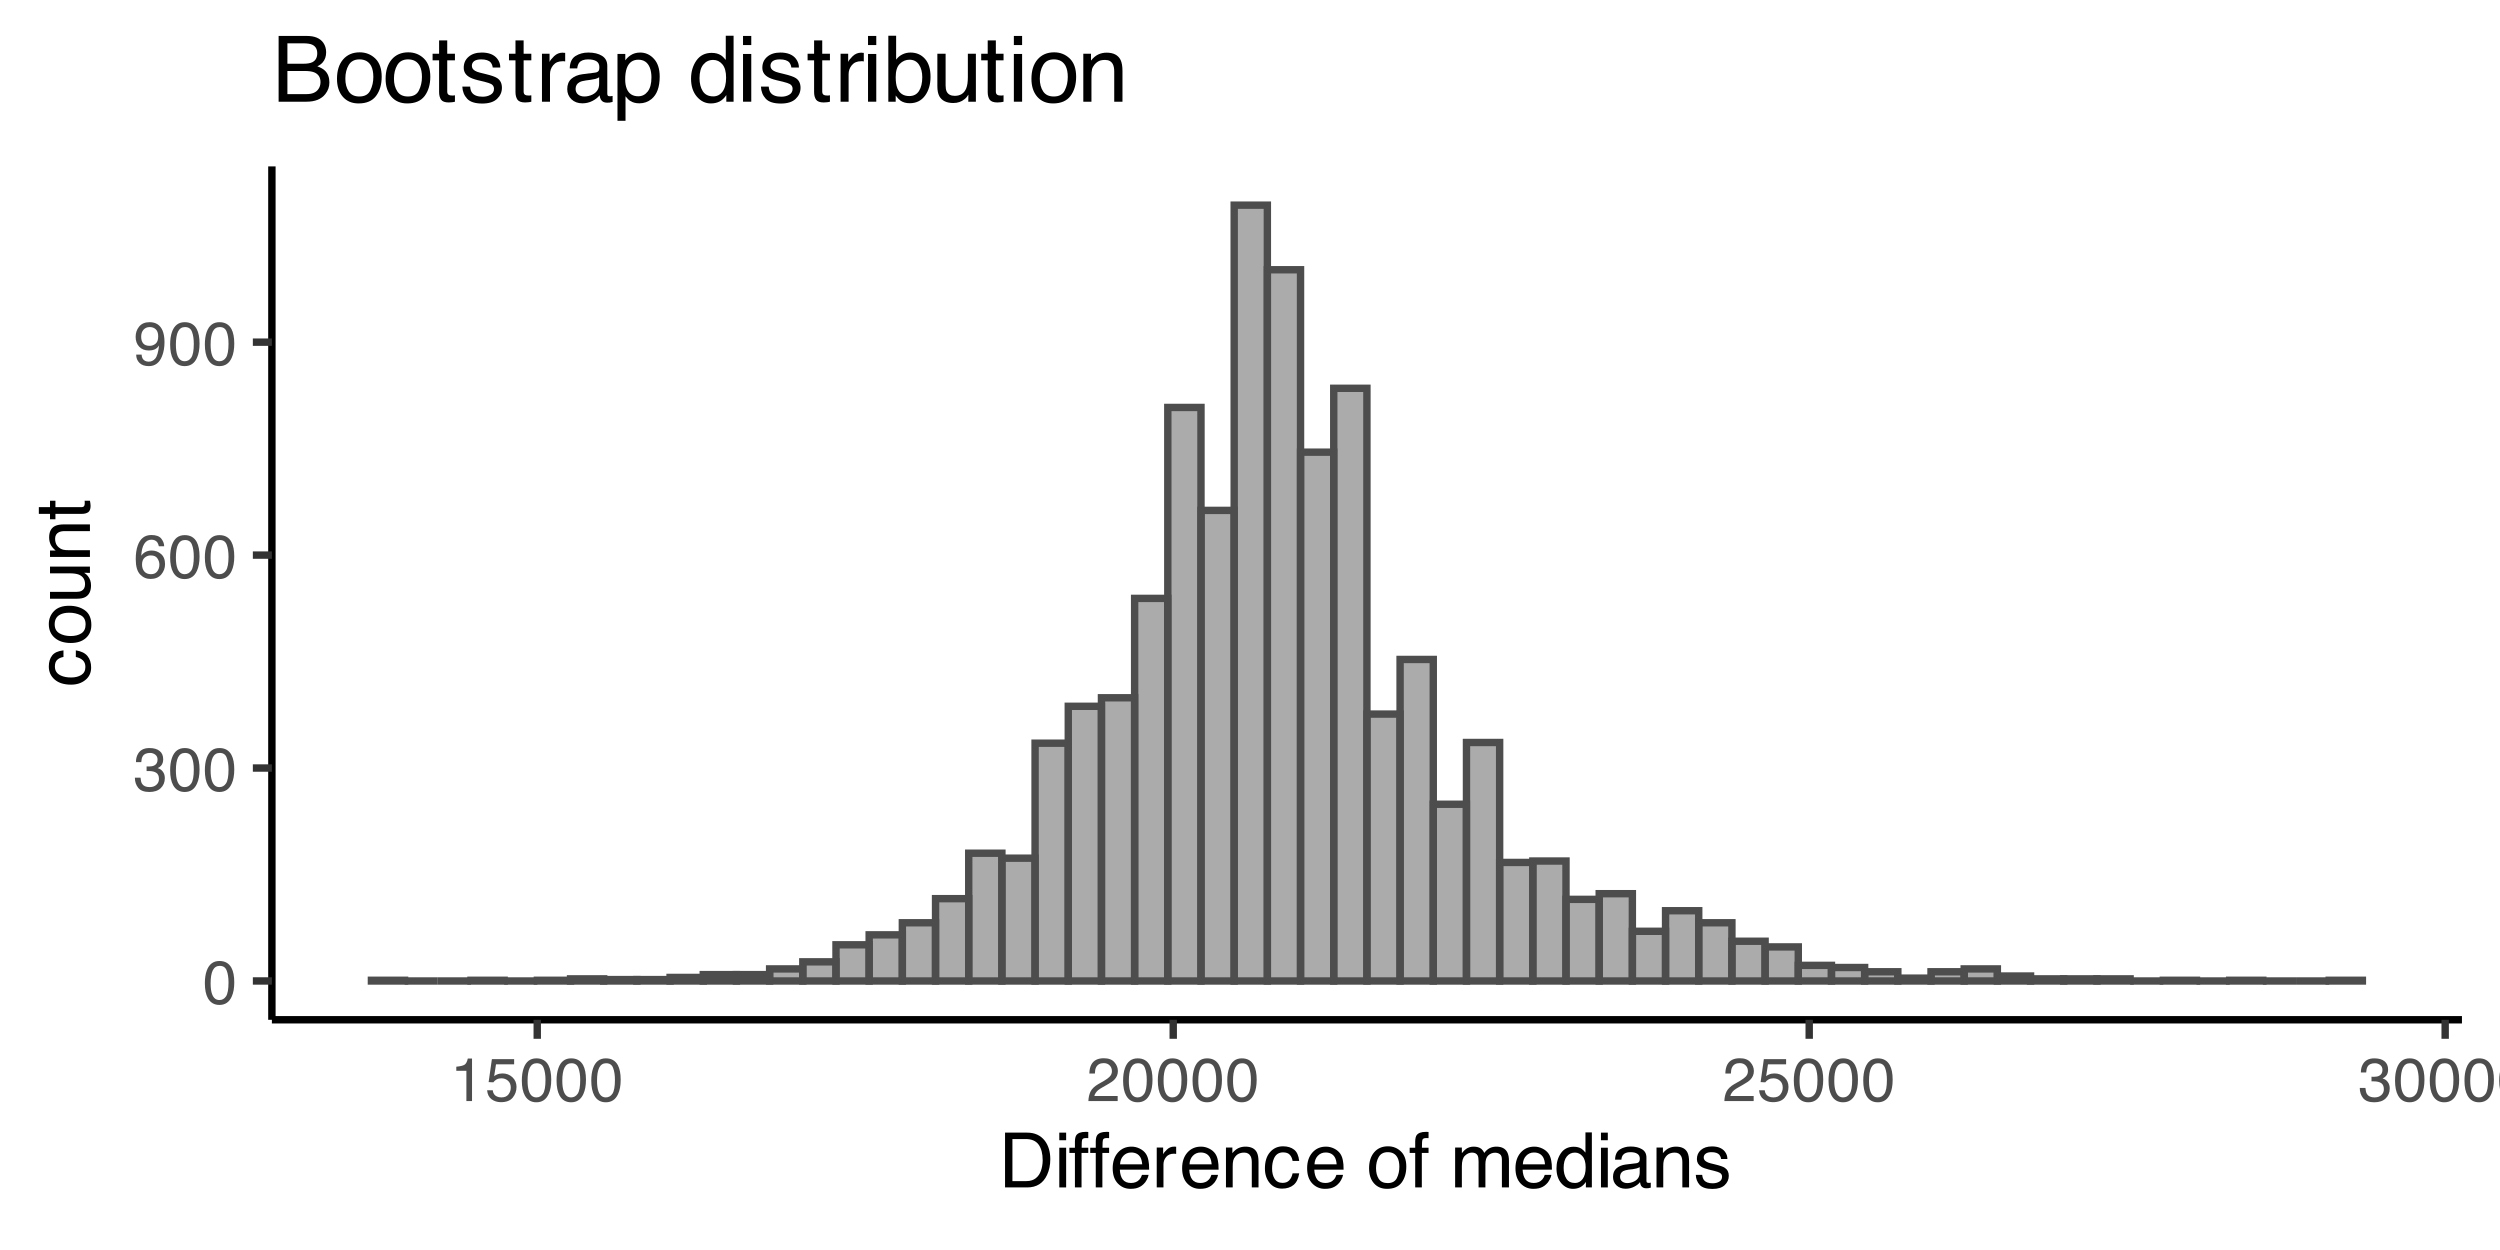 <?xml version="1.0" encoding="UTF-8"?>
<svg xmlns="http://www.w3.org/2000/svg" xmlns:xlink="http://www.w3.org/1999/xlink" width="360" height="180" viewBox="0 0 360 180">
<defs>
<g>
<g id="glyph-0-0">
<path d="M 0.281 0 L 0.281 -6.312 L 5.297 -6.312 L 5.297 0 Z M 4.5 -0.797 L 4.5 -5.516 L 1.078 -5.516 L 1.078 -0.797 Z M 4.5 -0.797 "/>
</g>
<g id="glyph-0-1">
<path d="M 2.375 -6.156 C 3.176 -6.156 3.754 -5.828 4.109 -5.172 C 4.379 -4.66 4.516 -3.961 4.516 -3.078 C 4.516 -2.242 4.391 -1.555 4.141 -1.016 C 3.785 -0.223 3.195 0.172 2.375 0.172 C 1.633 0.172 1.082 -0.148 0.719 -0.797 C 0.426 -1.328 0.281 -2.047 0.281 -2.953 C 0.281 -3.648 0.367 -4.25 0.547 -4.75 C 0.879 -5.688 1.488 -6.156 2.375 -6.156 Z M 2.375 -0.531 C 2.77 -0.531 3.086 -0.707 3.328 -1.062 C 3.566 -1.426 3.688 -2.086 3.688 -3.047 C 3.688 -3.754 3.598 -4.332 3.422 -4.781 C 3.254 -5.227 2.922 -5.453 2.422 -5.453 C 1.973 -5.453 1.641 -5.238 1.422 -4.812 C 1.211 -4.383 1.109 -3.754 1.109 -2.922 C 1.109 -2.297 1.176 -1.789 1.312 -1.406 C 1.52 -0.82 1.875 -0.531 2.375 -0.531 Z M 2.375 -0.531 "/>
</g>
<g id="glyph-0-2">
<path d="M 2.281 0.172 C 1.551 0.172 1.02 -0.023 0.688 -0.422 C 0.363 -0.828 0.203 -1.316 0.203 -1.891 L 1.016 -1.891 C 1.047 -1.492 1.117 -1.203 1.234 -1.016 C 1.441 -0.691 1.805 -0.531 2.328 -0.531 C 2.734 -0.531 3.055 -0.641 3.297 -0.859 C 3.547 -1.078 3.672 -1.359 3.672 -1.703 C 3.672 -2.129 3.539 -2.426 3.281 -2.594 C 3.031 -2.758 2.672 -2.844 2.203 -2.844 C 2.148 -2.844 2.098 -2.844 2.047 -2.844 C 1.992 -2.844 1.941 -2.844 1.891 -2.844 L 1.891 -3.516 C 1.973 -3.516 2.039 -3.508 2.094 -3.5 C 2.145 -3.5 2.203 -3.5 2.266 -3.5 C 2.555 -3.5 2.797 -3.547 2.984 -3.641 C 3.305 -3.797 3.469 -4.082 3.469 -4.5 C 3.469 -4.801 3.359 -5.035 3.141 -5.203 C 2.922 -5.367 2.672 -5.453 2.391 -5.453 C 1.867 -5.453 1.508 -5.281 1.312 -4.938 C 1.207 -4.75 1.145 -4.477 1.125 -4.125 L 0.359 -4.125 C 0.359 -4.582 0.453 -4.973 0.641 -5.297 C 0.953 -5.867 1.504 -6.156 2.297 -6.156 C 2.93 -6.156 3.422 -6.016 3.766 -5.734 C 4.109 -5.461 4.281 -5.062 4.281 -4.531 C 4.281 -4.145 4.176 -3.836 3.969 -3.609 C 3.844 -3.461 3.68 -3.348 3.484 -3.266 C 3.805 -3.172 4.055 -3 4.234 -2.75 C 4.422 -2.5 4.516 -2.191 4.516 -1.828 C 4.516 -1.234 4.316 -0.75 3.922 -0.375 C 3.535 -0.008 2.988 0.172 2.281 0.172 Z M 2.281 0.172 "/>
</g>
<g id="glyph-0-3">
<path d="M 2.578 -6.172 C 3.266 -6.172 3.742 -5.992 4.016 -5.641 C 4.285 -5.285 4.422 -4.922 4.422 -4.547 L 3.656 -4.547 C 3.602 -4.785 3.531 -4.973 3.438 -5.109 C 3.25 -5.367 2.961 -5.5 2.578 -5.5 C 2.148 -5.5 1.805 -5.297 1.547 -4.891 C 1.297 -4.492 1.156 -3.926 1.125 -3.188 C 1.301 -3.445 1.523 -3.641 1.797 -3.766 C 2.047 -3.879 2.32 -3.938 2.625 -3.938 C 3.133 -3.938 3.582 -3.77 3.969 -3.438 C 4.352 -3.113 4.547 -2.625 4.547 -1.969 C 4.547 -1.414 4.363 -0.922 4 -0.484 C 3.633 -0.055 3.117 0.156 2.453 0.156 C 1.867 0.156 1.367 -0.062 0.953 -0.5 C 0.535 -0.938 0.328 -1.672 0.328 -2.703 C 0.328 -3.461 0.422 -4.109 0.609 -4.641 C 0.961 -5.66 1.617 -6.172 2.578 -6.172 Z M 2.516 -0.531 C 2.922 -0.531 3.223 -0.664 3.422 -0.938 C 3.629 -1.207 3.734 -1.531 3.734 -1.906 C 3.734 -2.219 3.641 -2.516 3.453 -2.797 C 3.273 -3.086 2.953 -3.234 2.484 -3.234 C 2.148 -3.234 1.859 -3.125 1.609 -2.906 C 1.359 -2.688 1.234 -2.352 1.234 -1.906 C 1.234 -1.52 1.344 -1.191 1.562 -0.922 C 1.789 -0.66 2.109 -0.531 2.516 -0.531 Z M 2.516 -0.531 "/>
</g>
<g id="glyph-0-4">
<path d="M 1.172 -1.484 C 1.191 -1.055 1.352 -0.758 1.656 -0.594 C 1.82 -0.508 2 -0.469 2.188 -0.469 C 2.562 -0.469 2.879 -0.617 3.141 -0.922 C 3.398 -1.234 3.582 -1.863 3.688 -2.812 C 3.52 -2.539 3.305 -2.348 3.047 -2.234 C 2.797 -2.129 2.523 -2.078 2.234 -2.078 C 1.641 -2.078 1.172 -2.258 0.828 -2.625 C 0.484 -2.988 0.312 -3.461 0.312 -4.047 C 0.312 -4.609 0.477 -5.098 0.812 -5.516 C 1.156 -5.941 1.66 -6.156 2.328 -6.156 C 3.223 -6.156 3.844 -5.754 4.188 -4.953 C 4.375 -4.504 4.469 -3.945 4.469 -3.281 C 4.469 -2.531 4.352 -1.863 4.125 -1.281 C 3.75 -0.312 3.113 0.172 2.219 0.172 C 1.625 0.172 1.172 0.016 0.859 -0.297 C 0.547 -0.609 0.391 -1.004 0.391 -1.484 Z M 2.344 -2.75 C 2.645 -2.75 2.922 -2.848 3.172 -3.047 C 3.43 -3.254 3.562 -3.609 3.562 -4.109 C 3.562 -4.566 3.445 -4.906 3.219 -5.125 C 2.988 -5.344 2.695 -5.453 2.344 -5.453 C 1.969 -5.453 1.664 -5.32 1.438 -5.062 C 1.219 -4.812 1.109 -4.477 1.109 -4.062 C 1.109 -3.656 1.207 -3.332 1.406 -3.094 C 1.602 -2.863 1.914 -2.75 2.344 -2.75 Z M 2.344 -2.75 "/>
</g>
<g id="glyph-0-5">
<path d="M 0.844 -4.359 L 0.844 -4.953 C 1.395 -5.004 1.781 -5.094 2 -5.219 C 2.227 -5.344 2.395 -5.645 2.5 -6.125 L 3.109 -6.125 L 3.109 0 L 2.297 0 L 2.297 -4.359 Z M 0.844 -4.359 "/>
</g>
<g id="glyph-0-6">
<path d="M 1.094 -1.562 C 1.133 -1.125 1.336 -0.82 1.703 -0.656 C 1.879 -0.57 2.094 -0.531 2.344 -0.531 C 2.801 -0.531 3.141 -0.676 3.359 -0.969 C 3.578 -1.258 3.688 -1.582 3.688 -1.938 C 3.688 -2.363 3.555 -2.691 3.297 -2.922 C 3.035 -3.16 2.719 -3.281 2.344 -3.281 C 2.082 -3.281 1.852 -3.227 1.656 -3.125 C 1.469 -3.02 1.305 -2.879 1.172 -2.703 L 0.5 -2.734 L 0.969 -6.047 L 4.172 -6.047 L 4.172 -5.297 L 1.562 -5.297 L 1.297 -3.594 C 1.43 -3.695 1.566 -3.773 1.703 -3.828 C 1.93 -3.93 2.195 -3.984 2.5 -3.984 C 3.062 -3.984 3.535 -3.801 3.922 -3.438 C 4.316 -3.07 4.516 -2.609 4.516 -2.047 C 4.516 -1.461 4.332 -0.945 3.969 -0.5 C 3.613 -0.062 3.047 0.156 2.266 0.156 C 1.754 0.156 1.305 0.016 0.922 -0.266 C 0.547 -0.547 0.332 -0.977 0.281 -1.562 Z M 1.094 -1.562 "/>
</g>
<g id="glyph-0-7">
<path d="M 0.281 0 C 0.301 -0.531 0.406 -0.988 0.594 -1.375 C 0.789 -1.77 1.164 -2.129 1.719 -2.453 L 2.547 -2.922 C 2.91 -3.141 3.164 -3.328 3.312 -3.484 C 3.551 -3.711 3.672 -3.984 3.672 -4.297 C 3.672 -4.648 3.562 -4.93 3.344 -5.141 C 3.133 -5.359 2.848 -5.469 2.484 -5.469 C 1.961 -5.469 1.598 -5.266 1.391 -4.859 C 1.285 -4.648 1.227 -4.352 1.219 -3.969 L 0.422 -3.969 C 0.43 -4.5 0.531 -4.938 0.719 -5.281 C 1.051 -5.875 1.645 -6.172 2.5 -6.172 C 3.195 -6.172 3.707 -5.977 4.031 -5.594 C 4.363 -5.219 4.531 -4.797 4.531 -4.328 C 4.531 -3.836 4.352 -3.414 4 -3.062 C 3.801 -2.863 3.441 -2.617 2.922 -2.328 L 2.344 -2 C 2.062 -1.844 1.836 -1.695 1.672 -1.562 C 1.391 -1.312 1.211 -1.035 1.141 -0.734 L 4.5 -0.734 L 4.5 0 Z M 0.281 0 "/>
</g>
<g id="glyph-1-0">
<path d="M 0.359 0 L 0.359 -7.891 L 6.625 -7.891 L 6.625 0 Z M 5.625 -0.984 L 5.625 -6.906 L 1.344 -6.906 L 1.344 -0.984 Z M 5.625 -0.984 "/>
</g>
<g id="glyph-1-1">
<path d="M 3.875 -0.906 C 4.227 -0.906 4.523 -0.945 4.766 -1.031 C 5.172 -1.164 5.508 -1.43 5.781 -1.828 C 5.988 -2.148 6.141 -2.562 6.234 -3.062 C 6.285 -3.352 6.312 -3.629 6.312 -3.891 C 6.312 -4.859 6.117 -5.613 5.734 -6.156 C 5.348 -6.695 4.723 -6.969 3.859 -6.969 L 1.953 -6.969 L 1.953 -0.906 Z M 0.891 -7.891 L 4.078 -7.891 C 5.16 -7.891 6.004 -7.504 6.609 -6.734 C 7.141 -6.035 7.406 -5.145 7.406 -4.062 C 7.406 -3.227 7.25 -2.473 6.938 -1.797 C 6.383 -0.598 5.43 0 4.078 0 L 0.891 0 Z M 0.891 -7.891 "/>
</g>
<g id="glyph-1-2">
<path d="M 0.703 -5.719 L 1.688 -5.719 L 1.688 0 L 0.703 0 Z M 0.703 -7.891 L 1.688 -7.891 L 1.688 -6.797 L 0.703 -6.797 Z M 0.703 -7.891 "/>
</g>
<g id="glyph-1-3">
<path d="M 0.953 -6.625 C 0.961 -7.031 1.031 -7.328 1.156 -7.516 C 1.383 -7.836 1.82 -8 2.469 -8 C 2.531 -8 2.594 -8 2.656 -8 C 2.719 -8 2.789 -7.992 2.875 -7.984 L 2.875 -7.094 C 2.77 -7.102 2.695 -7.109 2.656 -7.109 C 2.613 -7.109 2.57 -7.109 2.531 -7.109 C 2.238 -7.109 2.062 -7.031 2 -6.875 C 1.945 -6.727 1.922 -6.344 1.922 -5.719 L 2.875 -5.719 L 2.875 -4.969 L 1.906 -4.969 L 1.906 0 L 0.953 0 L 0.953 -4.969 L 0.156 -4.969 L 0.156 -5.719 L 0.953 -5.719 Z M 0.953 -6.625 "/>
</g>
<g id="glyph-1-4">
<path d="M 3.109 -5.875 C 3.516 -5.875 3.906 -5.781 4.281 -5.594 C 4.664 -5.406 4.961 -5.156 5.172 -4.844 C 5.359 -4.562 5.484 -4.223 5.547 -3.828 C 5.609 -3.566 5.641 -3.145 5.641 -2.562 L 1.422 -2.562 C 1.441 -1.977 1.578 -1.508 1.828 -1.156 C 2.086 -0.812 2.488 -0.641 3.031 -0.641 C 3.539 -0.641 3.945 -0.805 4.25 -1.141 C 4.414 -1.328 4.535 -1.551 4.609 -1.812 L 5.562 -1.812 C 5.531 -1.594 5.441 -1.352 5.297 -1.094 C 5.16 -0.832 5.004 -0.625 4.828 -0.469 C 4.535 -0.176 4.176 0.02 3.75 0.125 C 3.508 0.176 3.242 0.203 2.953 0.203 C 2.234 0.203 1.625 -0.055 1.125 -0.578 C 0.633 -1.098 0.391 -1.828 0.391 -2.766 C 0.391 -3.691 0.641 -4.441 1.141 -5.016 C 1.641 -5.586 2.297 -5.875 3.109 -5.875 Z M 4.641 -3.328 C 4.609 -3.754 4.52 -4.094 4.375 -4.344 C 4.102 -4.801 3.66 -5.031 3.047 -5.031 C 2.598 -5.031 2.223 -4.867 1.922 -4.547 C 1.629 -4.234 1.473 -3.828 1.453 -3.328 Z M 3.016 -5.891 Z M 3.016 -5.891 "/>
</g>
<g id="glyph-1-5">
<path d="M 0.734 -5.75 L 1.656 -5.75 L 1.656 -4.766 C 1.727 -4.953 1.91 -5.18 2.203 -5.453 C 2.492 -5.734 2.832 -5.875 3.219 -5.875 C 3.238 -5.875 3.27 -5.875 3.312 -5.875 C 3.352 -5.875 3.426 -5.867 3.531 -5.859 L 3.531 -4.828 C 3.477 -4.836 3.426 -4.844 3.375 -4.844 C 3.32 -4.852 3.27 -4.859 3.219 -4.859 C 2.727 -4.859 2.352 -4.703 2.094 -4.391 C 1.832 -4.078 1.703 -3.719 1.703 -3.312 L 1.703 0 L 0.734 0 Z M 0.734 -5.75 "/>
</g>
<g id="glyph-1-6">
<path d="M 0.703 -5.75 L 1.625 -5.75 L 1.625 -4.938 C 1.895 -5.27 2.18 -5.508 2.484 -5.656 C 2.797 -5.801 3.133 -5.875 3.5 -5.875 C 4.32 -5.875 4.875 -5.594 5.156 -5.031 C 5.312 -4.719 5.391 -4.27 5.391 -3.688 L 5.391 0 L 4.422 0 L 4.422 -3.625 C 4.422 -3.977 4.367 -4.258 4.266 -4.469 C 4.086 -4.832 3.773 -5.016 3.328 -5.016 C 3.098 -5.016 2.91 -4.988 2.766 -4.938 C 2.492 -4.863 2.258 -4.707 2.062 -4.469 C 1.906 -4.281 1.801 -4.082 1.75 -3.875 C 1.695 -3.676 1.672 -3.391 1.672 -3.016 L 1.672 0 L 0.703 0 Z M 2.984 -5.891 Z M 2.984 -5.891 "/>
</g>
<g id="glyph-1-7">
<path d="M 2.922 -5.922 C 3.578 -5.922 4.109 -5.758 4.516 -5.438 C 4.922 -5.125 5.164 -4.582 5.25 -3.812 L 4.297 -3.812 C 4.242 -4.164 4.113 -4.457 3.906 -4.688 C 3.707 -4.926 3.379 -5.047 2.922 -5.047 C 2.305 -5.047 1.867 -4.75 1.609 -4.156 C 1.43 -3.758 1.344 -3.273 1.344 -2.703 C 1.344 -2.129 1.461 -1.645 1.703 -1.25 C 1.953 -0.852 2.336 -0.656 2.859 -0.656 C 3.266 -0.656 3.582 -0.773 3.812 -1.016 C 4.051 -1.266 4.211 -1.602 4.297 -2.031 L 5.25 -2.031 C 5.133 -1.27 4.863 -0.711 4.438 -0.359 C 4.008 -0.004 3.457 0.172 2.781 0.172 C 2.031 0.172 1.43 -0.102 0.984 -0.656 C 0.535 -1.207 0.312 -1.895 0.312 -2.719 C 0.312 -3.727 0.555 -4.516 1.047 -5.078 C 1.535 -5.641 2.16 -5.922 2.922 -5.922 Z M 2.781 -5.891 Z M 2.781 -5.891 "/>
</g>
<g id="glyph-1-8">
</g>
<g id="glyph-1-9">
<path d="M 2.984 -0.625 C 3.629 -0.625 4.07 -0.863 4.312 -1.344 C 4.551 -1.832 4.672 -2.375 4.672 -2.969 C 4.672 -3.508 4.582 -3.945 4.406 -4.281 C 4.133 -4.812 3.664 -5.078 3 -5.078 C 2.406 -5.078 1.973 -4.848 1.703 -4.391 C 1.441 -3.941 1.312 -3.398 1.312 -2.766 C 1.312 -2.148 1.441 -1.641 1.703 -1.234 C 1.973 -0.828 2.398 -0.625 2.984 -0.625 Z M 3.031 -5.922 C 3.77 -5.922 4.395 -5.672 4.906 -5.172 C 5.414 -4.68 5.672 -3.957 5.672 -3 C 5.672 -2.07 5.445 -1.305 5 -0.703 C 4.551 -0.098 3.852 0.203 2.906 0.203 C 2.113 0.203 1.484 -0.062 1.016 -0.594 C 0.547 -1.125 0.312 -1.844 0.312 -2.75 C 0.312 -3.719 0.555 -4.488 1.047 -5.062 C 1.535 -5.633 2.195 -5.922 3.031 -5.922 Z M 3 -5.891 Z M 3 -5.891 "/>
</g>
<g id="glyph-1-10">
<path d="M 0.703 -5.75 L 1.672 -5.75 L 1.672 -4.938 C 1.898 -5.219 2.102 -5.422 2.281 -5.547 C 2.602 -5.766 2.969 -5.875 3.375 -5.875 C 3.832 -5.875 4.203 -5.766 4.484 -5.547 C 4.641 -5.41 4.781 -5.219 4.906 -4.969 C 5.125 -5.281 5.379 -5.508 5.672 -5.656 C 5.961 -5.801 6.285 -5.875 6.641 -5.875 C 7.41 -5.875 7.938 -5.598 8.219 -5.047 C 8.375 -4.742 8.453 -4.336 8.453 -3.828 L 8.453 0 L 7.438 0 L 7.438 -4 C 7.438 -4.383 7.344 -4.645 7.156 -4.781 C 6.969 -4.926 6.734 -5 6.453 -5 C 6.078 -5 5.75 -4.867 5.469 -4.609 C 5.195 -4.359 5.062 -3.938 5.062 -3.344 L 5.062 0 L 4.078 0 L 4.078 -3.75 C 4.078 -4.145 4.031 -4.43 3.938 -4.609 C 3.789 -4.879 3.52 -5.016 3.125 -5.016 C 2.758 -5.016 2.426 -4.867 2.125 -4.578 C 1.82 -4.297 1.672 -3.785 1.672 -3.047 L 1.672 0 L 0.703 0 Z M 0.703 -5.75 "/>
</g>
<g id="glyph-1-11">
<path d="M 1.328 -2.812 C 1.328 -2.195 1.457 -1.68 1.719 -1.266 C 1.977 -0.848 2.395 -0.641 2.969 -0.641 C 3.414 -0.641 3.781 -0.832 4.062 -1.219 C 4.352 -1.602 4.5 -2.156 4.5 -2.875 C 4.5 -3.602 4.348 -4.141 4.047 -4.484 C 3.754 -4.836 3.391 -5.016 2.953 -5.016 C 2.473 -5.016 2.082 -4.828 1.781 -4.453 C 1.477 -4.078 1.328 -3.531 1.328 -2.812 Z M 2.781 -5.859 C 3.219 -5.859 3.586 -5.766 3.891 -5.578 C 4.055 -5.473 4.25 -5.285 4.469 -5.016 L 4.469 -7.922 L 5.391 -7.922 L 5.391 0 L 4.531 0 L 4.531 -0.797 C 4.301 -0.441 4.031 -0.188 3.719 -0.031 C 3.414 0.125 3.066 0.203 2.672 0.203 C 2.023 0.203 1.469 -0.062 1 -0.594 C 0.531 -1.133 0.297 -1.852 0.297 -2.75 C 0.297 -3.594 0.508 -4.32 0.938 -4.938 C 1.363 -5.551 1.977 -5.859 2.781 -5.859 Z M 2.781 -5.859 "/>
</g>
<g id="glyph-1-12">
<path d="M 1.453 -1.531 C 1.453 -1.25 1.551 -1.023 1.75 -0.859 C 1.957 -0.703 2.203 -0.625 2.484 -0.625 C 2.816 -0.625 3.145 -0.703 3.469 -0.859 C 4.008 -1.117 4.281 -1.551 4.281 -2.156 L 4.281 -2.922 C 4.156 -2.848 4 -2.785 3.812 -2.734 C 3.633 -2.691 3.453 -2.656 3.266 -2.625 L 2.688 -2.562 C 2.332 -2.508 2.066 -2.438 1.891 -2.344 C 1.598 -2.164 1.453 -1.895 1.453 -1.531 Z M 3.797 -3.484 C 4.016 -3.516 4.16 -3.609 4.234 -3.766 C 4.273 -3.848 4.297 -3.973 4.297 -4.141 C 4.297 -4.461 4.176 -4.695 3.938 -4.844 C 3.707 -5 3.375 -5.078 2.938 -5.078 C 2.438 -5.078 2.082 -4.941 1.875 -4.672 C 1.75 -4.516 1.672 -4.289 1.641 -4 L 0.734 -4 C 0.754 -4.707 0.984 -5.195 1.422 -5.469 C 1.867 -5.75 2.383 -5.891 2.969 -5.891 C 3.645 -5.891 4.191 -5.758 4.609 -5.5 C 5.035 -5.25 5.25 -4.848 5.25 -4.297 L 5.25 -0.984 C 5.25 -0.891 5.266 -0.812 5.297 -0.75 C 5.336 -0.688 5.426 -0.656 5.562 -0.656 C 5.602 -0.656 5.648 -0.656 5.703 -0.656 C 5.766 -0.664 5.82 -0.676 5.875 -0.688 L 5.875 0.031 C 5.727 0.07 5.613 0.098 5.531 0.109 C 5.457 0.117 5.352 0.125 5.219 0.125 C 4.883 0.125 4.641 0.004 4.484 -0.234 C 4.41 -0.359 4.359 -0.535 4.328 -0.766 C 4.129 -0.504 3.844 -0.281 3.469 -0.094 C 3.102 0.094 2.695 0.188 2.25 0.188 C 1.719 0.188 1.281 0.023 0.938 -0.297 C 0.602 -0.617 0.438 -1.023 0.438 -1.516 C 0.438 -2.047 0.602 -2.457 0.938 -2.75 C 1.27 -3.039 1.707 -3.223 2.25 -3.297 Z M 2.984 -5.891 Z M 2.984 -5.891 "/>
</g>
<g id="glyph-1-13">
<path d="M 1.281 -1.812 C 1.312 -1.488 1.395 -1.238 1.531 -1.062 C 1.77 -0.75 2.191 -0.594 2.797 -0.594 C 3.148 -0.594 3.461 -0.672 3.734 -0.828 C 4.004 -0.984 4.141 -1.223 4.141 -1.547 C 4.141 -1.797 4.031 -1.984 3.812 -2.109 C 3.676 -2.191 3.398 -2.285 2.984 -2.391 L 2.219 -2.578 C 1.727 -2.703 1.367 -2.836 1.141 -2.984 C 0.723 -3.254 0.516 -3.617 0.516 -4.078 C 0.516 -4.617 0.707 -5.055 1.094 -5.391 C 1.488 -5.734 2.02 -5.906 2.688 -5.906 C 3.551 -5.906 4.176 -5.648 4.562 -5.141 C 4.801 -4.816 4.914 -4.469 4.906 -4.094 L 4 -4.094 C 3.977 -4.312 3.898 -4.508 3.766 -4.688 C 3.547 -4.945 3.16 -5.078 2.609 -5.078 C 2.242 -5.078 1.969 -5.004 1.781 -4.859 C 1.594 -4.723 1.5 -4.539 1.5 -4.312 C 1.5 -4.062 1.625 -3.863 1.875 -3.719 C 2.008 -3.625 2.219 -3.539 2.5 -3.469 L 3.141 -3.312 C 3.836 -3.145 4.301 -2.984 4.531 -2.828 C 4.914 -2.578 5.109 -2.191 5.109 -1.672 C 5.109 -1.148 4.91 -0.703 4.516 -0.328 C 4.129 0.035 3.539 0.219 2.75 0.219 C 1.895 0.219 1.285 0.023 0.922 -0.359 C 0.566 -0.754 0.379 -1.238 0.359 -1.812 Z M 2.719 -5.891 Z M 2.719 -5.891 "/>
</g>
<g id="glyph-2-0">
<path d="M 0 -0.359 L -7.891 -0.359 L -7.891 -6.625 L 0 -6.625 Z M -0.984 -5.625 L -6.906 -5.625 L -6.906 -1.344 L -0.984 -1.344 Z M -0.984 -5.625 "/>
</g>
<g id="glyph-2-1">
<path d="M -5.922 -2.922 C -5.922 -3.578 -5.758 -4.109 -5.438 -4.516 C -5.125 -4.922 -4.582 -5.164 -3.812 -5.25 L -3.812 -4.297 C -4.164 -4.242 -4.457 -4.113 -4.688 -3.906 C -4.926 -3.707 -5.047 -3.379 -5.047 -2.922 C -5.047 -2.305 -4.75 -1.867 -4.156 -1.609 C -3.758 -1.43 -3.273 -1.344 -2.703 -1.344 C -2.129 -1.344 -1.645 -1.461 -1.25 -1.703 C -0.852 -1.953 -0.656 -2.336 -0.656 -2.859 C -0.656 -3.266 -0.773 -3.582 -1.016 -3.812 C -1.266 -4.051 -1.602 -4.211 -2.031 -4.297 L -2.031 -5.25 C -1.27 -5.133 -0.711 -4.863 -0.359 -4.438 C -0.004 -4.008 0.172 -3.457 0.172 -2.781 C 0.172 -2.031 -0.102 -1.43 -0.656 -0.984 C -1.207 -0.535 -1.895 -0.312 -2.719 -0.312 C -3.727 -0.312 -4.516 -0.555 -5.078 -1.047 C -5.641 -1.535 -5.922 -2.16 -5.922 -2.922 Z M -5.891 -2.781 Z M -5.891 -2.781 "/>
</g>
<g id="glyph-2-2">
<path d="M -0.625 -2.984 C -0.625 -3.629 -0.863 -4.07 -1.344 -4.312 C -1.832 -4.551 -2.375 -4.672 -2.969 -4.672 C -3.508 -4.672 -3.945 -4.582 -4.281 -4.406 C -4.812 -4.133 -5.078 -3.664 -5.078 -3 C -5.078 -2.406 -4.848 -1.973 -4.391 -1.703 C -3.941 -1.441 -3.398 -1.312 -2.766 -1.312 C -2.148 -1.312 -1.641 -1.441 -1.234 -1.703 C -0.828 -1.973 -0.625 -2.398 -0.625 -2.984 Z M -5.922 -3.031 C -5.922 -3.77 -5.672 -4.395 -5.172 -4.906 C -4.68 -5.414 -3.957 -5.672 -3 -5.672 C -2.07 -5.672 -1.305 -5.445 -0.703 -5 C -0.098 -4.551 0.203 -3.852 0.203 -2.906 C 0.203 -2.113 -0.062 -1.484 -0.594 -1.016 C -1.125 -0.547 -1.844 -0.312 -2.75 -0.312 C -3.719 -0.312 -4.488 -0.555 -5.062 -1.047 C -5.633 -1.535 -5.922 -2.195 -5.922 -3.031 Z M -5.891 -3 Z M -5.891 -3 "/>
</g>
<g id="glyph-2-3">
<path d="M -5.75 -1.672 L -1.938 -1.672 C -1.645 -1.672 -1.406 -1.719 -1.219 -1.812 C -0.875 -1.988 -0.703 -2.312 -0.703 -2.781 C -0.703 -3.445 -1 -3.906 -1.594 -4.156 C -1.914 -4.281 -2.359 -4.344 -2.922 -4.344 L -5.75 -4.344 L -5.75 -5.312 L 0 -5.312 L 0 -4.406 L -0.844 -4.422 C -0.625 -4.297 -0.441 -4.141 -0.297 -3.953 C 0.004 -3.578 0.156 -3.129 0.156 -2.609 C 0.156 -1.785 -0.117 -1.223 -0.672 -0.922 C -0.961 -0.766 -1.352 -0.688 -1.844 -0.688 L -5.75 -0.688 Z M -5.891 -3 Z M -5.891 -3 "/>
</g>
<g id="glyph-2-4">
<path d="M -5.75 -0.703 L -5.75 -1.625 L -4.938 -1.625 C -5.27 -1.895 -5.508 -2.18 -5.656 -2.484 C -5.801 -2.797 -5.875 -3.133 -5.875 -3.5 C -5.875 -4.32 -5.594 -4.875 -5.031 -5.156 C -4.719 -5.312 -4.27 -5.391 -3.688 -5.391 L 0 -5.391 L 0 -4.422 L -3.625 -4.422 C -3.977 -4.422 -4.258 -4.367 -4.469 -4.266 C -4.832 -4.086 -5.016 -3.773 -5.016 -3.328 C -5.016 -3.098 -4.988 -2.91 -4.938 -2.766 C -4.863 -2.492 -4.707 -2.258 -4.469 -2.062 C -4.281 -1.906 -4.082 -1.801 -3.875 -1.75 C -3.676 -1.695 -3.391 -1.672 -3.016 -1.672 L 0 -1.672 L 0 -0.703 Z M -5.891 -2.984 Z M -5.891 -2.984 "/>
</g>
<g id="glyph-2-5">
<path d="M -7.359 -0.906 L -7.359 -1.875 L -5.75 -1.875 L -5.75 -2.797 L -4.969 -2.797 L -4.969 -1.875 L -1.203 -1.875 C -1.004 -1.875 -0.875 -1.941 -0.812 -2.078 C -0.77 -2.16 -0.75 -2.285 -0.75 -2.453 C -0.75 -2.504 -0.75 -2.555 -0.75 -2.609 C -0.75 -2.66 -0.754 -2.723 -0.766 -2.797 L 0 -2.797 C 0.031 -2.68 0.051 -2.562 0.062 -2.438 C 0.082 -2.32 0.094 -2.195 0.094 -2.062 C 0.094 -1.613 -0.02 -1.305 -0.25 -1.141 C -0.488 -0.984 -0.789 -0.906 -1.156 -0.906 L -4.969 -0.906 L -4.969 -0.125 L -5.75 -0.125 L -5.75 -0.906 Z M -7.359 -0.906 "/>
</g>
<g id="glyph-3-0">
<path d="M 0.422 0 L 0.422 -9.469 L 7.938 -9.469 L 7.938 0 Z M 6.75 -1.188 L 6.75 -8.281 L 1.609 -8.281 L 1.609 -1.188 Z M 6.75 -1.188 "/>
</g>
<g id="glyph-3-1">
<path d="M 4.562 -5.469 C 5.102 -5.469 5.523 -5.539 5.828 -5.688 C 6.297 -5.926 6.531 -6.352 6.531 -6.969 C 6.531 -7.582 6.281 -8 5.781 -8.219 C 5.5 -8.344 5.078 -8.406 4.516 -8.406 L 2.234 -8.406 L 2.234 -5.469 Z M 5 -1.094 C 5.781 -1.094 6.336 -1.32 6.672 -1.781 C 6.891 -2.07 7 -2.422 7 -2.828 C 7 -3.516 6.691 -3.984 6.078 -4.234 C 5.742 -4.359 5.312 -4.422 4.781 -4.422 L 2.234 -4.422 L 2.234 -1.094 Z M 0.969 -9.469 L 5.047 -9.469 C 6.148 -9.469 6.938 -9.141 7.406 -8.484 C 7.676 -8.086 7.812 -7.633 7.812 -7.125 C 7.812 -6.531 7.645 -6.039 7.312 -5.656 C 7.133 -5.445 6.879 -5.258 6.547 -5.094 C 7.035 -4.914 7.398 -4.707 7.641 -4.469 C 8.066 -4.062 8.281 -3.492 8.281 -2.766 C 8.281 -2.148 8.086 -1.598 7.703 -1.109 C 7.129 -0.367 6.223 0 4.984 0 L 0.969 0 Z M 0.969 -9.469 "/>
</g>
<g id="glyph-3-2">
<path d="M 3.594 -0.75 C 4.363 -0.75 4.891 -1.039 5.172 -1.625 C 5.461 -2.207 5.609 -2.852 5.609 -3.562 C 5.609 -4.207 5.504 -4.734 5.297 -5.141 C 4.961 -5.773 4.398 -6.094 3.609 -6.094 C 2.898 -6.094 2.383 -5.82 2.062 -5.281 C 1.738 -4.738 1.578 -4.082 1.578 -3.312 C 1.578 -2.582 1.738 -1.973 2.062 -1.484 C 2.383 -0.992 2.895 -0.75 3.594 -0.75 Z M 3.641 -7.109 C 4.523 -7.109 5.273 -6.812 5.891 -6.219 C 6.504 -5.625 6.812 -4.75 6.812 -3.594 C 6.812 -2.477 6.539 -1.555 6 -0.828 C 5.457 -0.109 4.617 0.25 3.484 0.25 C 2.535 0.25 1.781 -0.066 1.219 -0.703 C 0.656 -1.348 0.375 -2.211 0.375 -3.297 C 0.375 -4.461 0.664 -5.391 1.25 -6.078 C 1.844 -6.766 2.641 -7.109 3.641 -7.109 Z M 3.594 -7.078 Z M 3.594 -7.078 "/>
</g>
<g id="glyph-3-3">
<path d="M 1.078 -8.828 L 2.25 -8.828 L 2.25 -6.906 L 3.359 -6.906 L 3.359 -5.953 L 2.25 -5.953 L 2.25 -1.453 C 2.25 -1.211 2.332 -1.051 2.5 -0.969 C 2.594 -0.914 2.742 -0.891 2.953 -0.891 C 3.004 -0.891 3.062 -0.891 3.125 -0.891 C 3.195 -0.898 3.273 -0.91 3.359 -0.922 L 3.359 0 C 3.223 0.039 3.082 0.066 2.938 0.078 C 2.801 0.098 2.645 0.109 2.469 0.109 C 1.926 0.109 1.555 -0.023 1.359 -0.297 C 1.172 -0.578 1.078 -0.941 1.078 -1.391 L 1.078 -5.953 L 0.141 -5.953 L 0.141 -6.906 L 1.078 -6.906 Z M 1.078 -8.828 "/>
</g>
<g id="glyph-3-4">
<path d="M 1.547 -2.172 C 1.578 -1.773 1.672 -1.477 1.828 -1.281 C 2.117 -0.906 2.629 -0.719 3.359 -0.719 C 3.785 -0.719 4.16 -0.812 4.484 -1 C 4.816 -1.188 4.984 -1.473 4.984 -1.859 C 4.984 -2.16 4.848 -2.391 4.578 -2.547 C 4.41 -2.641 4.082 -2.75 3.594 -2.875 L 2.672 -3.094 C 2.078 -3.238 1.641 -3.406 1.359 -3.594 C 0.867 -3.906 0.625 -4.336 0.625 -4.891 C 0.625 -5.547 0.859 -6.07 1.328 -6.469 C 1.797 -6.875 2.426 -7.078 3.219 -7.078 C 4.258 -7.078 5.008 -6.773 5.469 -6.172 C 5.758 -5.785 5.898 -5.367 5.891 -4.922 L 4.797 -4.922 C 4.773 -5.18 4.68 -5.422 4.516 -5.641 C 4.254 -5.941 3.797 -6.094 3.141 -6.094 C 2.691 -6.094 2.352 -6.008 2.125 -5.844 C 1.906 -5.676 1.797 -5.453 1.797 -5.172 C 1.797 -4.867 1.945 -4.629 2.25 -4.453 C 2.414 -4.348 2.664 -4.254 3 -4.172 L 3.766 -3.984 C 4.598 -3.785 5.16 -3.586 5.453 -3.391 C 5.898 -3.098 6.125 -2.633 6.125 -2 C 6.125 -1.383 5.891 -0.852 5.422 -0.406 C 4.953 0.039 4.242 0.266 3.297 0.266 C 2.266 0.266 1.535 0.031 1.109 -0.438 C 0.68 -0.906 0.453 -1.484 0.422 -2.172 Z M 3.25 -7.078 Z M 3.25 -7.078 "/>
</g>
<g id="glyph-3-5">
<path d="M 0.891 -6.906 L 1.984 -6.906 L 1.984 -5.719 C 2.078 -5.945 2.297 -6.227 2.641 -6.562 C 2.992 -6.895 3.406 -7.062 3.875 -7.062 C 3.895 -7.062 3.93 -7.055 3.984 -7.047 C 4.035 -7.047 4.117 -7.039 4.234 -7.031 L 4.234 -5.797 C 4.172 -5.816 4.109 -5.828 4.047 -5.828 C 3.992 -5.828 3.93 -5.828 3.859 -5.828 C 3.273 -5.828 2.828 -5.641 2.516 -5.266 C 2.203 -4.891 2.047 -4.457 2.047 -3.969 L 2.047 0 L 0.891 0 Z M 0.891 -6.906 "/>
</g>
<g id="glyph-3-6">
<path d="M 1.734 -1.844 C 1.734 -1.5 1.852 -1.227 2.094 -1.031 C 2.344 -0.844 2.641 -0.75 2.984 -0.75 C 3.391 -0.75 3.785 -0.844 4.172 -1.031 C 4.805 -1.352 5.125 -1.867 5.125 -2.578 L 5.125 -3.516 C 4.988 -3.422 4.805 -3.344 4.578 -3.281 C 4.359 -3.227 4.141 -3.188 3.922 -3.156 L 3.219 -3.062 C 2.801 -3.008 2.488 -2.922 2.281 -2.797 C 1.914 -2.598 1.734 -2.281 1.734 -1.844 Z M 4.547 -4.188 C 4.816 -4.219 5 -4.328 5.094 -4.516 C 5.133 -4.617 5.156 -4.77 5.156 -4.969 C 5.156 -5.363 5.016 -5.648 4.734 -5.828 C 4.453 -6.004 4.051 -6.094 3.531 -6.094 C 2.926 -6.094 2.5 -5.93 2.25 -5.609 C 2.102 -5.422 2.008 -5.148 1.969 -4.797 L 0.891 -4.797 C 0.91 -5.648 1.188 -6.242 1.719 -6.578 C 2.25 -6.91 2.863 -7.078 3.562 -7.078 C 4.375 -7.078 5.031 -6.922 5.531 -6.609 C 6.039 -6.297 6.297 -5.812 6.297 -5.156 L 6.297 -1.188 C 6.297 -1.062 6.316 -0.961 6.359 -0.891 C 6.41 -0.816 6.516 -0.781 6.672 -0.781 C 6.723 -0.781 6.781 -0.785 6.844 -0.797 C 6.914 -0.805 6.988 -0.816 7.062 -0.828 L 7.062 0.031 C 6.875 0.082 6.734 0.113 6.641 0.125 C 6.547 0.133 6.422 0.141 6.266 0.141 C 5.859 0.141 5.566 0 5.391 -0.281 C 5.297 -0.426 5.227 -0.641 5.188 -0.922 C 4.945 -0.609 4.602 -0.336 4.156 -0.109 C 3.719 0.117 3.234 0.234 2.703 0.234 C 2.066 0.234 1.547 0.039 1.141 -0.344 C 0.734 -0.738 0.531 -1.227 0.531 -1.812 C 0.531 -2.445 0.727 -2.941 1.125 -3.297 C 1.531 -3.648 2.055 -3.867 2.703 -3.953 Z M 3.594 -7.078 Z M 3.594 -7.078 "/>
</g>
<g id="glyph-3-7">
<path d="M 3.766 -0.781 C 4.305 -0.781 4.754 -1.004 5.109 -1.453 C 5.473 -1.91 5.656 -2.594 5.656 -3.5 C 5.656 -4.039 5.578 -4.508 5.422 -4.906 C 5.117 -5.664 4.566 -6.047 3.766 -6.047 C 2.961 -6.047 2.41 -5.645 2.109 -4.844 C 1.953 -4.414 1.875 -3.867 1.875 -3.203 C 1.875 -2.672 1.953 -2.219 2.109 -1.844 C 2.41 -1.133 2.961 -0.781 3.766 -0.781 Z M 0.766 -6.875 L 1.891 -6.875 L 1.891 -5.953 C 2.117 -6.266 2.375 -6.508 2.656 -6.688 C 3.039 -6.945 3.5 -7.078 4.031 -7.078 C 4.812 -7.078 5.473 -6.773 6.016 -6.172 C 6.566 -5.578 6.844 -4.723 6.844 -3.609 C 6.844 -2.098 6.445 -1.02 5.656 -0.375 C 5.156 0.031 4.578 0.234 3.922 0.234 C 3.398 0.234 2.961 0.117 2.609 -0.109 C 2.398 -0.234 2.172 -0.457 1.922 -0.781 L 1.922 2.75 L 0.766 2.75 Z M 0.766 -6.875 "/>
</g>
<g id="glyph-3-8">
</g>
<g id="glyph-3-9">
<path d="M 1.578 -3.375 C 1.578 -2.633 1.734 -2.016 2.047 -1.516 C 2.367 -1.016 2.875 -0.766 3.562 -0.766 C 4.102 -0.766 4.547 -0.992 4.891 -1.453 C 5.234 -1.922 5.406 -2.586 5.406 -3.453 C 5.406 -4.316 5.227 -4.957 4.875 -5.375 C 4.52 -5.801 4.078 -6.016 3.547 -6.016 C 2.961 -6.016 2.488 -5.789 2.125 -5.344 C 1.758 -4.895 1.578 -4.238 1.578 -3.375 Z M 3.328 -7.031 C 3.859 -7.031 4.301 -6.914 4.656 -6.688 C 4.863 -6.562 5.098 -6.336 5.359 -6.016 L 5.359 -9.5 L 6.484 -9.5 L 6.484 0 L 5.438 0 L 5.438 -0.953 C 5.164 -0.535 4.844 -0.227 4.469 -0.031 C 4.102 0.156 3.68 0.25 3.203 0.25 C 2.43 0.25 1.766 -0.07 1.203 -0.719 C 0.641 -1.375 0.359 -2.238 0.359 -3.312 C 0.359 -4.312 0.613 -5.18 1.125 -5.922 C 1.645 -6.66 2.379 -7.031 3.328 -7.031 Z M 3.328 -7.031 "/>
</g>
<g id="glyph-3-10">
<path d="M 0.844 -6.875 L 2.031 -6.875 L 2.031 0 L 0.844 0 Z M 0.844 -9.469 L 2.031 -9.469 L 2.031 -8.156 L 0.844 -8.156 Z M 0.844 -9.469 "/>
</g>
<g id="glyph-3-11">
<path d="M 0.766 -9.5 L 1.891 -9.5 L 1.891 -6.062 C 2.141 -6.395 2.441 -6.645 2.797 -6.812 C 3.148 -6.988 3.535 -7.078 3.953 -7.078 C 4.805 -7.078 5.5 -6.781 6.031 -6.188 C 6.57 -5.602 6.844 -4.734 6.844 -3.578 C 6.844 -2.492 6.578 -1.586 6.047 -0.859 C 5.516 -0.141 4.781 0.219 3.844 0.219 C 3.32 0.219 2.879 0.094 2.516 -0.156 C 2.305 -0.312 2.078 -0.555 1.828 -0.891 L 1.828 0 L 0.766 0 Z M 3.781 -0.812 C 4.406 -0.812 4.875 -1.055 5.188 -1.547 C 5.5 -2.047 5.656 -2.707 5.656 -3.531 C 5.656 -4.25 5.5 -4.848 5.188 -5.328 C 4.875 -5.805 4.414 -6.047 3.812 -6.047 C 3.281 -6.047 2.816 -5.848 2.422 -5.453 C 2.023 -5.066 1.828 -4.426 1.828 -3.531 C 1.828 -2.875 1.906 -2.348 2.062 -1.953 C 2.375 -1.191 2.945 -0.812 3.781 -0.812 Z M 3.781 -0.812 "/>
</g>
<g id="glyph-3-12">
<path d="M 2.016 -6.906 L 2.016 -2.328 C 2.016 -1.973 2.066 -1.68 2.172 -1.453 C 2.379 -1.047 2.766 -0.844 3.328 -0.844 C 4.141 -0.844 4.691 -1.203 4.984 -1.922 C 5.141 -2.305 5.219 -2.836 5.219 -3.516 L 5.219 -6.906 L 6.375 -6.906 L 6.375 0 L 5.281 0 L 5.297 -1.016 C 5.148 -0.754 4.961 -0.535 4.734 -0.359 C 4.297 0.004 3.758 0.188 3.125 0.188 C 2.145 0.188 1.473 -0.141 1.109 -0.797 C 0.922 -1.148 0.828 -1.625 0.828 -2.219 L 0.828 -6.906 Z M 3.609 -7.078 Z M 3.609 -7.078 "/>
</g>
<g id="glyph-3-13">
<path d="M 0.844 -6.906 L 1.953 -6.906 L 1.953 -5.922 C 2.273 -6.328 2.617 -6.617 2.984 -6.797 C 3.359 -6.973 3.766 -7.062 4.203 -7.062 C 5.18 -7.062 5.848 -6.719 6.203 -6.031 C 6.391 -5.656 6.484 -5.117 6.484 -4.422 L 6.484 0 L 5.297 0 L 5.297 -4.359 C 5.297 -4.773 5.234 -5.113 5.109 -5.375 C 4.898 -5.801 4.523 -6.016 3.984 -6.016 C 3.711 -6.016 3.488 -5.988 3.312 -5.938 C 3 -5.844 2.719 -5.648 2.469 -5.359 C 2.281 -5.129 2.156 -4.895 2.094 -4.656 C 2.039 -4.414 2.016 -4.066 2.016 -3.609 L 2.016 0 L 0.844 0 Z M 3.578 -7.078 Z M 3.578 -7.078 "/>
</g>
</g>
<clipPath id="clip-0">
<path clip-rule="nonzero" d="M 39.152 23.957 L 354.523 23.957 L 354.523 146.848 L 39.152 146.848 Z M 39.152 23.957 "/>
</clipPath>
</defs>
<rect x="-36" y="-18" width="432" height="216" fill="rgb(100%, 100%, 100%)" fill-opacity="1"/>
<rect x="-36" y="-18" width="432" height="216" fill="rgb(100%, 100%, 100%)" fill-opacity="1"/>
<path fill="none" stroke-width="1.067" stroke-linecap="round" stroke-linejoin="round" stroke="rgb(100%, 100%, 100%)" stroke-opacity="1" stroke-miterlimit="10" d="M 0 180 L 360 180 L 360 0 L 0 0 Z M 0 180 "/>
<g clip-path="url(#clip-0)">
<path fill-rule="nonzero" fill="rgb(100%, 100%, 100%)" fill-opacity="1" d="M 39.152 146.848 L 354.523 146.848 L 354.523 23.957 L 39.152 23.957 Z M 39.152 146.848 "/>
</g>
<path fill-rule="nonzero" fill="rgb(34.902%, 34.902%, 34.902%)" fill-opacity="0.502" stroke-width="1.067" stroke-linecap="butt" stroke-linejoin="miter" stroke="rgb(30.196%, 30.196%, 30.196%)" stroke-opacity="1" stroke-miterlimit="10" d="M 53.484 141.262 L 58.262 141.262 L 58.262 141.16 L 53.484 141.16 Z M 53.484 141.262 "/>
<path fill="none" stroke-width="1.067" stroke-linecap="butt" stroke-linejoin="miter" stroke="rgb(30.196%, 30.196%, 30.196%)" stroke-opacity="1" stroke-miterlimit="10" d="M 58.266 141.262 L 63.043 141.262 Z M 58.266 141.262 "/>
<path fill="none" stroke-width="1.067" stroke-linecap="butt" stroke-linejoin="miter" stroke="rgb(30.196%, 30.196%, 30.196%)" stroke-opacity="1" stroke-miterlimit="10" d="M 63.043 141.262 L 67.82 141.262 Z M 63.043 141.262 "/>
<path fill-rule="nonzero" fill="rgb(34.902%, 34.902%, 34.902%)" fill-opacity="0.502" stroke-width="1.067" stroke-linecap="butt" stroke-linejoin="miter" stroke="rgb(30.196%, 30.196%, 30.196%)" stroke-opacity="1" stroke-miterlimit="10" d="M 67.82 141.262 L 72.598 141.262 L 72.598 141.16 L 67.82 141.16 Z M 67.82 141.262 "/>
<path fill="none" stroke-width="1.067" stroke-linecap="butt" stroke-linejoin="miter" stroke="rgb(30.196%, 30.196%, 30.196%)" stroke-opacity="1" stroke-miterlimit="10" d="M 72.598 141.262 L 77.375 141.262 Z M 72.598 141.262 "/>
<path fill-rule="nonzero" fill="rgb(34.902%, 34.902%, 34.902%)" fill-opacity="0.502" stroke-width="1.067" stroke-linecap="butt" stroke-linejoin="miter" stroke="rgb(30.196%, 30.196%, 30.196%)" stroke-opacity="1" stroke-miterlimit="10" d="M 77.379 141.262 L 82.156 141.262 L 82.156 141.16 L 77.379 141.16 Z M 77.379 141.262 "/>
<path fill-rule="nonzero" fill="rgb(34.902%, 34.902%, 34.902%)" fill-opacity="0.502" stroke-width="1.067" stroke-linecap="butt" stroke-linejoin="miter" stroke="rgb(30.196%, 30.196%, 30.196%)" stroke-opacity="1" stroke-miterlimit="10" d="M 82.156 141.262 L 86.934 141.262 L 86.934 140.957 L 82.156 140.957 Z M 82.156 141.262 "/>
<path fill-rule="nonzero" fill="rgb(34.902%, 34.902%, 34.902%)" fill-opacity="0.502" stroke-width="1.067" stroke-linecap="butt" stroke-linejoin="miter" stroke="rgb(30.196%, 30.196%, 30.196%)" stroke-opacity="1" stroke-miterlimit="10" d="M 86.934 141.262 L 91.711 141.262 L 91.711 141.059 L 86.934 141.059 Z M 86.934 141.262 "/>
<path fill-rule="nonzero" fill="rgb(34.902%, 34.902%, 34.902%)" fill-opacity="0.502" stroke-width="1.067" stroke-linecap="butt" stroke-linejoin="miter" stroke="rgb(30.196%, 30.196%, 30.196%)" stroke-opacity="1" stroke-miterlimit="10" d="M 91.711 141.262 L 96.488 141.262 L 96.488 141.059 L 91.711 141.059 Z M 91.711 141.262 "/>
<path fill-rule="nonzero" fill="rgb(34.902%, 34.902%, 34.902%)" fill-opacity="0.502" stroke-width="1.067" stroke-linecap="butt" stroke-linejoin="miter" stroke="rgb(30.196%, 30.196%, 30.196%)" stroke-opacity="1" stroke-miterlimit="10" d="M 96.492 141.262 L 101.27 141.262 L 101.27 140.75 L 96.492 140.75 Z M 96.492 141.262 "/>
<path fill-rule="nonzero" fill="rgb(34.902%, 34.902%, 34.902%)" fill-opacity="0.502" stroke-width="1.067" stroke-linecap="butt" stroke-linejoin="miter" stroke="rgb(30.196%, 30.196%, 30.196%)" stroke-opacity="1" stroke-miterlimit="10" d="M 101.27 141.262 L 106.047 141.262 L 106.047 140.344 L 101.27 140.344 Z M 101.27 141.262 "/>
<path fill-rule="nonzero" fill="rgb(34.902%, 34.902%, 34.902%)" fill-opacity="0.502" stroke-width="1.067" stroke-linecap="butt" stroke-linejoin="miter" stroke="rgb(30.196%, 30.196%, 30.196%)" stroke-opacity="1" stroke-miterlimit="10" d="M 106.047 141.262 L 110.824 141.262 L 110.824 140.344 L 106.047 140.344 Z M 106.047 141.262 "/>
<path fill-rule="nonzero" fill="rgb(34.902%, 34.902%, 34.902%)" fill-opacity="0.502" stroke-width="1.067" stroke-linecap="butt" stroke-linejoin="miter" stroke="rgb(30.196%, 30.196%, 30.196%)" stroke-opacity="1" stroke-miterlimit="10" d="M 110.824 141.262 L 115.602 141.262 L 115.602 139.523 L 110.824 139.523 Z M 110.824 141.262 "/>
<path fill-rule="nonzero" fill="rgb(34.902%, 34.902%, 34.902%)" fill-opacity="0.502" stroke-width="1.067" stroke-linecap="butt" stroke-linejoin="miter" stroke="rgb(30.196%, 30.196%, 30.196%)" stroke-opacity="1" stroke-miterlimit="10" d="M 115.605 141.262 L 120.383 141.262 L 120.383 138.504 L 115.605 138.504 Z M 115.605 141.262 "/>
<path fill-rule="nonzero" fill="rgb(34.902%, 34.902%, 34.902%)" fill-opacity="0.502" stroke-width="1.067" stroke-linecap="butt" stroke-linejoin="miter" stroke="rgb(30.196%, 30.196%, 30.196%)" stroke-opacity="1" stroke-miterlimit="10" d="M 120.383 141.262 L 125.16 141.262 L 125.16 136.051 L 120.383 136.051 Z M 120.383 141.262 "/>
<path fill-rule="nonzero" fill="rgb(34.902%, 34.902%, 34.902%)" fill-opacity="0.502" stroke-width="1.067" stroke-linecap="butt" stroke-linejoin="miter" stroke="rgb(30.196%, 30.196%, 30.196%)" stroke-opacity="1" stroke-miterlimit="10" d="M 125.16 141.262 L 129.938 141.262 L 129.938 134.617 L 125.16 134.617 Z M 125.16 141.262 "/>
<path fill-rule="nonzero" fill="rgb(34.902%, 34.902%, 34.902%)" fill-opacity="0.502" stroke-width="1.067" stroke-linecap="butt" stroke-linejoin="miter" stroke="rgb(30.196%, 30.196%, 30.196%)" stroke-opacity="1" stroke-miterlimit="10" d="M 129.938 141.262 L 134.715 141.262 L 134.715 132.879 L 129.938 132.879 Z M 129.938 141.262 "/>
<path fill-rule="nonzero" fill="rgb(34.902%, 34.902%, 34.902%)" fill-opacity="0.502" stroke-width="1.067" stroke-linecap="butt" stroke-linejoin="miter" stroke="rgb(30.196%, 30.196%, 30.196%)" stroke-opacity="1" stroke-miterlimit="10" d="M 134.719 141.262 L 139.496 141.262 L 139.496 129.406 L 134.719 129.406 Z M 134.719 141.262 "/>
<path fill-rule="nonzero" fill="rgb(34.902%, 34.902%, 34.902%)" fill-opacity="0.502" stroke-width="1.067" stroke-linecap="butt" stroke-linejoin="miter" stroke="rgb(30.196%, 30.196%, 30.196%)" stroke-opacity="1" stroke-miterlimit="10" d="M 139.496 141.262 L 144.273 141.262 L 144.273 122.863 L 139.496 122.863 Z M 139.496 141.262 "/>
<path fill-rule="nonzero" fill="rgb(34.902%, 34.902%, 34.902%)" fill-opacity="0.502" stroke-width="1.067" stroke-linecap="butt" stroke-linejoin="miter" stroke="rgb(30.196%, 30.196%, 30.196%)" stroke-opacity="1" stroke-miterlimit="10" d="M 144.273 141.262 L 149.051 141.262 L 149.051 123.578 L 144.273 123.578 Z M 144.273 141.262 "/>
<path fill-rule="nonzero" fill="rgb(34.902%, 34.902%, 34.902%)" fill-opacity="0.502" stroke-width="1.067" stroke-linecap="butt" stroke-linejoin="miter" stroke="rgb(30.196%, 30.196%, 30.196%)" stroke-opacity="1" stroke-miterlimit="10" d="M 149.051 141.262 L 153.828 141.262 L 153.828 107.02 L 149.051 107.02 Z M 149.051 141.262 "/>
<path fill-rule="nonzero" fill="rgb(34.902%, 34.902%, 34.902%)" fill-opacity="0.502" stroke-width="1.067" stroke-linecap="butt" stroke-linejoin="miter" stroke="rgb(30.196%, 30.196%, 30.196%)" stroke-opacity="1" stroke-miterlimit="10" d="M 153.832 141.262 L 158.609 141.262 L 158.609 101.707 L 153.832 101.707 Z M 153.832 141.262 "/>
<path fill-rule="nonzero" fill="rgb(34.902%, 34.902%, 34.902%)" fill-opacity="0.502" stroke-width="1.067" stroke-linecap="butt" stroke-linejoin="miter" stroke="rgb(30.196%, 30.196%, 30.196%)" stroke-opacity="1" stroke-miterlimit="10" d="M 158.609 141.262 L 163.387 141.262 L 163.387 100.48 L 158.609 100.48 Z M 158.609 141.262 "/>
<path fill-rule="nonzero" fill="rgb(34.902%, 34.902%, 34.902%)" fill-opacity="0.502" stroke-width="1.067" stroke-linecap="butt" stroke-linejoin="miter" stroke="rgb(30.196%, 30.196%, 30.196%)" stroke-opacity="1" stroke-miterlimit="10" d="M 163.387 141.262 L 168.164 141.262 L 168.164 86.168 L 163.387 86.168 Z M 163.387 141.262 "/>
<path fill-rule="nonzero" fill="rgb(34.902%, 34.902%, 34.902%)" fill-opacity="0.502" stroke-width="1.067" stroke-linecap="butt" stroke-linejoin="miter" stroke="rgb(30.196%, 30.196%, 30.196%)" stroke-opacity="1" stroke-miterlimit="10" d="M 168.164 141.262 L 172.941 141.262 L 172.941 58.672 L 168.164 58.672 Z M 168.164 141.262 "/>
<path fill-rule="nonzero" fill="rgb(34.902%, 34.902%, 34.902%)" fill-opacity="0.502" stroke-width="1.067" stroke-linecap="butt" stroke-linejoin="miter" stroke="rgb(30.196%, 30.196%, 30.196%)" stroke-opacity="1" stroke-miterlimit="10" d="M 172.945 141.262 L 177.723 141.262 L 177.723 73.496 L 172.945 73.496 Z M 172.945 141.262 "/>
<path fill-rule="nonzero" fill="rgb(34.902%, 34.902%, 34.902%)" fill-opacity="0.502" stroke-width="1.067" stroke-linecap="butt" stroke-linejoin="miter" stroke="rgb(30.196%, 30.196%, 30.196%)" stroke-opacity="1" stroke-miterlimit="10" d="M 177.723 141.262 L 182.5 141.262 L 182.5 29.543 L 177.723 29.543 Z M 177.723 141.262 "/>
<path fill-rule="nonzero" fill="rgb(34.902%, 34.902%, 34.902%)" fill-opacity="0.502" stroke-width="1.067" stroke-linecap="butt" stroke-linejoin="miter" stroke="rgb(30.196%, 30.196%, 30.196%)" stroke-opacity="1" stroke-miterlimit="10" d="M 182.5 141.262 L 187.277 141.262 L 187.277 38.844 L 182.5 38.844 Z M 182.5 141.262 "/>
<path fill-rule="nonzero" fill="rgb(34.902%, 34.902%, 34.902%)" fill-opacity="0.502" stroke-width="1.067" stroke-linecap="butt" stroke-linejoin="miter" stroke="rgb(30.196%, 30.196%, 30.196%)" stroke-opacity="1" stroke-miterlimit="10" d="M 187.277 141.262 L 192.055 141.262 L 192.055 65.113 L 187.277 65.113 Z M 187.277 141.262 "/>
<path fill-rule="nonzero" fill="rgb(34.902%, 34.902%, 34.902%)" fill-opacity="0.502" stroke-width="1.067" stroke-linecap="butt" stroke-linejoin="miter" stroke="rgb(30.196%, 30.196%, 30.196%)" stroke-opacity="1" stroke-miterlimit="10" d="M 192.059 141.262 L 196.836 141.262 L 196.836 55.914 L 192.059 55.914 Z M 192.059 141.262 "/>
<path fill-rule="nonzero" fill="rgb(34.902%, 34.902%, 34.902%)" fill-opacity="0.502" stroke-width="1.067" stroke-linecap="butt" stroke-linejoin="miter" stroke="rgb(30.196%, 30.196%, 30.196%)" stroke-opacity="1" stroke-miterlimit="10" d="M 196.836 141.262 L 201.613 141.262 L 201.613 102.828 L 196.836 102.828 Z M 196.836 141.262 "/>
<path fill-rule="nonzero" fill="rgb(34.902%, 34.902%, 34.902%)" fill-opacity="0.502" stroke-width="1.067" stroke-linecap="butt" stroke-linejoin="miter" stroke="rgb(30.196%, 30.196%, 30.196%)" stroke-opacity="1" stroke-miterlimit="10" d="M 201.613 141.262 L 206.391 141.262 L 206.391 94.961 L 201.613 94.961 Z M 201.613 141.262 "/>
<path fill-rule="nonzero" fill="rgb(34.902%, 34.902%, 34.902%)" fill-opacity="0.502" stroke-width="1.067" stroke-linecap="butt" stroke-linejoin="miter" stroke="rgb(30.196%, 30.196%, 30.196%)" stroke-opacity="1" stroke-miterlimit="10" d="M 206.391 141.262 L 211.168 141.262 L 211.168 115.812 L 206.391 115.812 Z M 206.391 141.262 "/>
<path fill-rule="nonzero" fill="rgb(34.902%, 34.902%, 34.902%)" fill-opacity="0.502" stroke-width="1.067" stroke-linecap="butt" stroke-linejoin="miter" stroke="rgb(30.196%, 30.196%, 30.196%)" stroke-opacity="1" stroke-miterlimit="10" d="M 211.172 141.262 L 215.949 141.262 L 215.949 106.918 L 211.172 106.918 Z M 211.172 141.262 "/>
<path fill-rule="nonzero" fill="rgb(34.902%, 34.902%, 34.902%)" fill-opacity="0.502" stroke-width="1.067" stroke-linecap="butt" stroke-linejoin="miter" stroke="rgb(30.196%, 30.196%, 30.196%)" stroke-opacity="1" stroke-miterlimit="10" d="M 215.949 141.262 L 220.727 141.262 L 220.727 124.191 L 215.949 124.191 Z M 215.949 141.262 "/>
<path fill-rule="nonzero" fill="rgb(34.902%, 34.902%, 34.902%)" fill-opacity="0.502" stroke-width="1.067" stroke-linecap="butt" stroke-linejoin="miter" stroke="rgb(30.196%, 30.196%, 30.196%)" stroke-opacity="1" stroke-miterlimit="10" d="M 220.727 141.262 L 225.504 141.262 L 225.504 123.988 L 220.727 123.988 Z M 220.727 141.262 "/>
<path fill-rule="nonzero" fill="rgb(34.902%, 34.902%, 34.902%)" fill-opacity="0.502" stroke-width="1.067" stroke-linecap="butt" stroke-linejoin="miter" stroke="rgb(30.196%, 30.196%, 30.196%)" stroke-opacity="1" stroke-miterlimit="10" d="M 225.504 141.262 L 230.281 141.262 L 230.281 129.508 L 225.504 129.508 Z M 225.504 141.262 "/>
<path fill-rule="nonzero" fill="rgb(34.902%, 34.902%, 34.902%)" fill-opacity="0.502" stroke-width="1.067" stroke-linecap="butt" stroke-linejoin="miter" stroke="rgb(30.196%, 30.196%, 30.196%)" stroke-opacity="1" stroke-miterlimit="10" d="M 230.285 141.262 L 235.062 141.262 L 235.062 128.691 L 230.285 128.691 Z M 230.285 141.262 "/>
<path fill-rule="nonzero" fill="rgb(34.902%, 34.902%, 34.902%)" fill-opacity="0.502" stroke-width="1.067" stroke-linecap="butt" stroke-linejoin="miter" stroke="rgb(30.196%, 30.196%, 30.196%)" stroke-opacity="1" stroke-miterlimit="10" d="M 235.062 141.262 L 239.84 141.262 L 239.84 134.105 L 235.062 134.105 Z M 235.062 141.262 "/>
<path fill-rule="nonzero" fill="rgb(34.902%, 34.902%, 34.902%)" fill-opacity="0.502" stroke-width="1.067" stroke-linecap="butt" stroke-linejoin="miter" stroke="rgb(30.196%, 30.196%, 30.196%)" stroke-opacity="1" stroke-miterlimit="10" d="M 239.84 141.262 L 244.617 141.262 L 244.617 131.145 L 239.84 131.145 Z M 239.84 141.262 "/>
<path fill-rule="nonzero" fill="rgb(34.902%, 34.902%, 34.902%)" fill-opacity="0.502" stroke-width="1.067" stroke-linecap="butt" stroke-linejoin="miter" stroke="rgb(30.196%, 30.196%, 30.196%)" stroke-opacity="1" stroke-miterlimit="10" d="M 244.617 141.262 L 249.395 141.262 L 249.395 132.879 L 244.617 132.879 Z M 244.617 141.262 "/>
<path fill-rule="nonzero" fill="rgb(34.902%, 34.902%, 34.902%)" fill-opacity="0.502" stroke-width="1.067" stroke-linecap="butt" stroke-linejoin="miter" stroke="rgb(30.196%, 30.196%, 30.196%)" stroke-opacity="1" stroke-miterlimit="10" d="M 249.398 141.262 L 254.176 141.262 L 254.176 135.539 L 249.398 135.539 Z M 249.398 141.262 "/>
<path fill-rule="nonzero" fill="rgb(34.902%, 34.902%, 34.902%)" fill-opacity="0.502" stroke-width="1.067" stroke-linecap="butt" stroke-linejoin="miter" stroke="rgb(30.196%, 30.196%, 30.196%)" stroke-opacity="1" stroke-miterlimit="10" d="M 254.176 141.262 L 258.953 141.262 L 258.953 136.355 L 254.176 136.355 Z M 254.176 141.262 "/>
<path fill-rule="nonzero" fill="rgb(34.902%, 34.902%, 34.902%)" fill-opacity="0.502" stroke-width="1.067" stroke-linecap="butt" stroke-linejoin="miter" stroke="rgb(30.196%, 30.196%, 30.196%)" stroke-opacity="1" stroke-miterlimit="10" d="M 258.953 141.262 L 263.73 141.262 L 263.73 139.012 L 258.953 139.012 Z M 258.953 141.262 "/>
<path fill-rule="nonzero" fill="rgb(34.902%, 34.902%, 34.902%)" fill-opacity="0.502" stroke-width="1.067" stroke-linecap="butt" stroke-linejoin="miter" stroke="rgb(30.196%, 30.196%, 30.196%)" stroke-opacity="1" stroke-miterlimit="10" d="M 263.73 141.262 L 268.508 141.262 L 268.508 139.32 L 263.73 139.32 Z M 263.73 141.262 "/>
<path fill-rule="nonzero" fill="rgb(34.902%, 34.902%, 34.902%)" fill-opacity="0.502" stroke-width="1.067" stroke-linecap="butt" stroke-linejoin="miter" stroke="rgb(30.196%, 30.196%, 30.196%)" stroke-opacity="1" stroke-miterlimit="10" d="M 268.512 141.262 L 273.289 141.262 L 273.289 139.934 L 268.512 139.934 Z M 268.512 141.262 "/>
<path fill-rule="nonzero" fill="rgb(34.902%, 34.902%, 34.902%)" fill-opacity="0.502" stroke-width="1.067" stroke-linecap="butt" stroke-linejoin="miter" stroke="rgb(30.196%, 30.196%, 30.196%)" stroke-opacity="1" stroke-miterlimit="10" d="M 273.289 141.262 L 278.066 141.262 L 278.066 140.852 L 273.289 140.852 Z M 273.289 141.262 "/>
<path fill-rule="nonzero" fill="rgb(34.902%, 34.902%, 34.902%)" fill-opacity="0.502" stroke-width="1.067" stroke-linecap="butt" stroke-linejoin="miter" stroke="rgb(30.196%, 30.196%, 30.196%)" stroke-opacity="1" stroke-miterlimit="10" d="M 278.066 141.262 L 282.844 141.262 L 282.844 139.934 L 278.066 139.934 Z M 278.066 141.262 "/>
<path fill-rule="nonzero" fill="rgb(34.902%, 34.902%, 34.902%)" fill-opacity="0.502" stroke-width="1.067" stroke-linecap="butt" stroke-linejoin="miter" stroke="rgb(30.196%, 30.196%, 30.196%)" stroke-opacity="1" stroke-miterlimit="10" d="M 282.844 141.262 L 287.621 141.262 L 287.621 139.523 L 282.844 139.523 Z M 282.844 141.262 "/>
<path fill-rule="nonzero" fill="rgb(34.902%, 34.902%, 34.902%)" fill-opacity="0.502" stroke-width="1.067" stroke-linecap="butt" stroke-linejoin="miter" stroke="rgb(30.196%, 30.196%, 30.196%)" stroke-opacity="1" stroke-miterlimit="10" d="M 287.625 141.262 L 292.402 141.262 L 292.402 140.547 L 287.625 140.547 Z M 287.625 141.262 "/>
<path fill-rule="nonzero" fill="rgb(34.902%, 34.902%, 34.902%)" fill-opacity="0.502" stroke-width="1.067" stroke-linecap="butt" stroke-linejoin="miter" stroke="rgb(30.196%, 30.196%, 30.196%)" stroke-opacity="1" stroke-miterlimit="10" d="M 292.402 141.262 L 297.18 141.262 L 297.18 140.957 L 292.402 140.957 Z M 292.402 141.262 "/>
<path fill-rule="nonzero" fill="rgb(34.902%, 34.902%, 34.902%)" fill-opacity="0.502" stroke-width="1.067" stroke-linecap="butt" stroke-linejoin="miter" stroke="rgb(30.196%, 30.196%, 30.196%)" stroke-opacity="1" stroke-miterlimit="10" d="M 297.18 141.262 L 301.957 141.262 L 301.957 140.957 L 297.18 140.957 Z M 297.18 141.262 "/>
<path fill-rule="nonzero" fill="rgb(34.902%, 34.902%, 34.902%)" fill-opacity="0.502" stroke-width="1.067" stroke-linecap="butt" stroke-linejoin="miter" stroke="rgb(30.196%, 30.196%, 30.196%)" stroke-opacity="1" stroke-miterlimit="10" d="M 301.957 141.262 L 306.734 141.262 L 306.734 140.957 L 301.957 140.957 Z M 301.957 141.262 "/>
<path fill="none" stroke-width="1.067" stroke-linecap="butt" stroke-linejoin="miter" stroke="rgb(30.196%, 30.196%, 30.196%)" stroke-opacity="1" stroke-miterlimit="10" d="M 306.738 141.262 L 311.516 141.262 Z M 306.738 141.262 "/>
<path fill-rule="nonzero" fill="rgb(34.902%, 34.902%, 34.902%)" fill-opacity="0.502" stroke-width="1.067" stroke-linecap="butt" stroke-linejoin="miter" stroke="rgb(30.196%, 30.196%, 30.196%)" stroke-opacity="1" stroke-miterlimit="10" d="M 311.516 141.262 L 316.293 141.262 L 316.293 141.16 L 311.516 141.16 Z M 311.516 141.262 "/>
<path fill="none" stroke-width="1.067" stroke-linecap="butt" stroke-linejoin="miter" stroke="rgb(30.196%, 30.196%, 30.196%)" stroke-opacity="1" stroke-miterlimit="10" d="M 316.293 141.262 L 321.07 141.262 Z M 316.293 141.262 "/>
<path fill-rule="nonzero" fill="rgb(34.902%, 34.902%, 34.902%)" fill-opacity="0.502" stroke-width="1.067" stroke-linecap="butt" stroke-linejoin="miter" stroke="rgb(30.196%, 30.196%, 30.196%)" stroke-opacity="1" stroke-miterlimit="10" d="M 321.07 141.262 L 325.848 141.262 L 325.848 141.16 L 321.07 141.16 Z M 321.07 141.262 "/>
<path fill="none" stroke-width="1.067" stroke-linecap="butt" stroke-linejoin="miter" stroke="rgb(30.196%, 30.196%, 30.196%)" stroke-opacity="1" stroke-miterlimit="10" d="M 325.852 141.262 L 330.629 141.262 Z M 325.852 141.262 "/>
<path fill="none" stroke-width="1.067" stroke-linecap="butt" stroke-linejoin="miter" stroke="rgb(30.196%, 30.196%, 30.196%)" stroke-opacity="1" stroke-miterlimit="10" d="M 330.629 141.262 L 335.406 141.262 Z M 330.629 141.262 "/>
<path fill-rule="nonzero" fill="rgb(34.902%, 34.902%, 34.902%)" fill-opacity="0.502" stroke-width="1.067" stroke-linecap="butt" stroke-linejoin="miter" stroke="rgb(30.196%, 30.196%, 30.196%)" stroke-opacity="1" stroke-miterlimit="10" d="M 335.406 141.262 L 340.184 141.262 L 340.184 141.16 L 335.406 141.16 Z M 335.406 141.262 "/>
<path fill="none" stroke-width="1.067" stroke-linecap="butt" stroke-linejoin="round" stroke="rgb(0%, 0%, 0%)" stroke-opacity="1" stroke-miterlimit="10" d="M 39.152 146.848 L 39.152 23.957 "/>
<g fill="rgb(30.196%, 30.196%, 30.196%)" fill-opacity="1">
<use xlink:href="#glyph-0-1" x="29.219" y="144.538"/>
</g>
<g fill="rgb(30.196%, 30.196%, 30.196%)" fill-opacity="1">
<use xlink:href="#glyph-0-2" x="19.219" y="113.874"/>
<use xlink:href="#glyph-0-1" x="24.219" y="113.874"/>
<use xlink:href="#glyph-0-1" x="29.219" y="113.874"/>
</g>
<g fill="rgb(30.196%, 30.196%, 30.196%)" fill-opacity="1">
<use xlink:href="#glyph-0-3" x="19.219" y="83.214"/>
<use xlink:href="#glyph-0-1" x="24.219" y="83.214"/>
<use xlink:href="#glyph-0-1" x="29.219" y="83.214"/>
</g>
<g fill="rgb(30.196%, 30.196%, 30.196%)" fill-opacity="1">
<use xlink:href="#glyph-0-4" x="19.219" y="52.55"/>
<use xlink:href="#glyph-0-1" x="24.219" y="52.55"/>
<use xlink:href="#glyph-0-1" x="29.219" y="52.55"/>
</g>
<path fill="none" stroke-width="1.067" stroke-linecap="butt" stroke-linejoin="round" stroke="rgb(20%, 20%, 20%)" stroke-opacity="1" stroke-miterlimit="10" d="M 36.41 141.262 L 39.152 141.262 "/>
<path fill="none" stroke-width="1.067" stroke-linecap="butt" stroke-linejoin="round" stroke="rgb(20%, 20%, 20%)" stroke-opacity="1" stroke-miterlimit="10" d="M 36.41 110.598 L 39.152 110.598 "/>
<path fill="none" stroke-width="1.067" stroke-linecap="butt" stroke-linejoin="round" stroke="rgb(20%, 20%, 20%)" stroke-opacity="1" stroke-miterlimit="10" d="M 36.41 79.938 L 39.152 79.938 "/>
<path fill="none" stroke-width="1.067" stroke-linecap="butt" stroke-linejoin="round" stroke="rgb(20%, 20%, 20%)" stroke-opacity="1" stroke-miterlimit="10" d="M 36.41 49.273 L 39.152 49.273 "/>
<path fill="none" stroke-width="1.067" stroke-linecap="butt" stroke-linejoin="round" stroke="rgb(0%, 0%, 0%)" stroke-opacity="1" stroke-miterlimit="10" d="M 39.152 146.848 L 354.52 146.848 "/>
<path fill="none" stroke-width="1.067" stroke-linecap="butt" stroke-linejoin="round" stroke="rgb(20%, 20%, 20%)" stroke-opacity="1" stroke-miterlimit="10" d="M 77.363 149.59 L 77.363 146.848 "/>
<path fill="none" stroke-width="1.067" stroke-linecap="butt" stroke-linejoin="round" stroke="rgb(20%, 20%, 20%)" stroke-opacity="1" stroke-miterlimit="10" d="M 168.945 149.59 L 168.945 146.848 "/>
<path fill="none" stroke-width="1.067" stroke-linecap="butt" stroke-linejoin="round" stroke="rgb(20%, 20%, 20%)" stroke-opacity="1" stroke-miterlimit="10" d="M 260.527 149.59 L 260.527 146.848 "/>
<path fill="none" stroke-width="1.067" stroke-linecap="butt" stroke-linejoin="round" stroke="rgb(20%, 20%, 20%)" stroke-opacity="1" stroke-miterlimit="10" d="M 352.105 149.59 L 352.105 146.848 "/>
<g fill="rgb(30.196%, 30.196%, 30.196%)" fill-opacity="1">
<use xlink:href="#glyph-0-5" x="64.863" y="158.558"/>
<use xlink:href="#glyph-0-6" x="69.863" y="158.558"/>
<use xlink:href="#glyph-0-1" x="74.863" y="158.558"/>
<use xlink:href="#glyph-0-1" x="79.863" y="158.558"/>
<use xlink:href="#glyph-0-1" x="84.863" y="158.558"/>
</g>
<g fill="rgb(30.196%, 30.196%, 30.196%)" fill-opacity="1">
<use xlink:href="#glyph-0-7" x="156.445" y="158.558"/>
<use xlink:href="#glyph-0-1" x="161.445" y="158.558"/>
<use xlink:href="#glyph-0-1" x="166.445" y="158.558"/>
<use xlink:href="#glyph-0-1" x="171.445" y="158.558"/>
<use xlink:href="#glyph-0-1" x="176.445" y="158.558"/>
</g>
<g fill="rgb(30.196%, 30.196%, 30.196%)" fill-opacity="1">
<use xlink:href="#glyph-0-7" x="248.027" y="158.558"/>
<use xlink:href="#glyph-0-6" x="253.027" y="158.558"/>
<use xlink:href="#glyph-0-1" x="258.027" y="158.558"/>
<use xlink:href="#glyph-0-1" x="263.027" y="158.558"/>
<use xlink:href="#glyph-0-1" x="268.027" y="158.558"/>
</g>
<g fill="rgb(30.196%, 30.196%, 30.196%)" fill-opacity="1">
<use xlink:href="#glyph-0-2" x="339.605" y="158.558"/>
<use xlink:href="#glyph-0-1" x="344.605" y="158.558"/>
<use xlink:href="#glyph-0-1" x="349.605" y="158.558"/>
<use xlink:href="#glyph-0-1" x="354.605" y="158.558"/>
<use xlink:href="#glyph-0-1" x="359.605" y="158.558"/>
</g>
<g fill="rgb(0%, 0%, 0%)" fill-opacity="1">
<use xlink:href="#glyph-1-1" x="143.836" y="170.99"/>
<use xlink:href="#glyph-1-2" x="151.836" y="170.99"/>
<use xlink:href="#glyph-1-3" x="153.836" y="170.99"/>
<use xlink:href="#glyph-1-3" x="156.836" y="170.99"/>
<use xlink:href="#glyph-1-4" x="159.836" y="170.99"/>
<use xlink:href="#glyph-1-5" x="165.836" y="170.99"/>
<use xlink:href="#glyph-1-4" x="169.836" y="170.99"/>
<use xlink:href="#glyph-1-6" x="175.836" y="170.99"/>
<use xlink:href="#glyph-1-7" x="181.836" y="170.99"/>
<use xlink:href="#glyph-1-4" x="187.836" y="170.99"/>
<use xlink:href="#glyph-1-8" x="193.836" y="170.99"/>
<use xlink:href="#glyph-1-9" x="196.836" y="170.99"/>
<use xlink:href="#glyph-1-3" x="202.836" y="170.99"/>
<use xlink:href="#glyph-1-8" x="205.836" y="170.99"/>
<use xlink:href="#glyph-1-10" x="208.836" y="170.99"/>
<use xlink:href="#glyph-1-4" x="217.836" y="170.99"/>
<use xlink:href="#glyph-1-11" x="223.836" y="170.99"/>
<use xlink:href="#glyph-1-2" x="229.836" y="170.99"/>
<use xlink:href="#glyph-1-12" x="231.836" y="170.99"/>
<use xlink:href="#glyph-1-6" x="237.836" y="170.99"/>
<use xlink:href="#glyph-1-13" x="243.836" y="170.99"/>
</g>
<g fill="rgb(0%, 0%, 0%)" fill-opacity="1">
<use xlink:href="#glyph-2-1" x="12.951" y="98.902"/>
<use xlink:href="#glyph-2-2" x="12.951" y="92.902"/>
<use xlink:href="#glyph-2-3" x="12.951" y="86.902"/>
<use xlink:href="#glyph-2-4" x="12.951" y="80.902"/>
<use xlink:href="#glyph-2-5" x="12.951" y="74.902"/>
</g>
<g fill="rgb(0%, 0%, 0%)" fill-opacity="1">
<use xlink:href="#glyph-3-1" x="39.152" y="14.645"/>
<use xlink:href="#glyph-3-2" x="48.152" y="14.645"/>
<use xlink:href="#glyph-3-2" x="55.152" y="14.645"/>
<use xlink:href="#glyph-3-3" x="62.152" y="14.645"/>
<use xlink:href="#glyph-3-4" x="66.152" y="14.645"/>
<use xlink:href="#glyph-3-3" x="73.152" y="14.645"/>
<use xlink:href="#glyph-3-5" x="77.152" y="14.645"/>
<use xlink:href="#glyph-3-6" x="81.152" y="14.645"/>
<use xlink:href="#glyph-3-7" x="88.152" y="14.645"/>
<use xlink:href="#glyph-3-8" x="95.152" y="14.645"/>
<use xlink:href="#glyph-3-9" x="99.152" y="14.645"/>
<use xlink:href="#glyph-3-10" x="106.152" y="14.645"/>
<use xlink:href="#glyph-3-4" x="109.152" y="14.645"/>
<use xlink:href="#glyph-3-3" x="116.152" y="14.645"/>
<use xlink:href="#glyph-3-5" x="120.152" y="14.645"/>
<use xlink:href="#glyph-3-10" x="124.152" y="14.645"/>
<use xlink:href="#glyph-3-11" x="127.152" y="14.645"/>
<use xlink:href="#glyph-3-12" x="134.152" y="14.645"/>
<use xlink:href="#glyph-3-3" x="141.152" y="14.645"/>
<use xlink:href="#glyph-3-10" x="145.152" y="14.645"/>
<use xlink:href="#glyph-3-2" x="148.152" y="14.645"/>
<use xlink:href="#glyph-3-13" x="155.152" y="14.645"/>
</g>
</svg>
